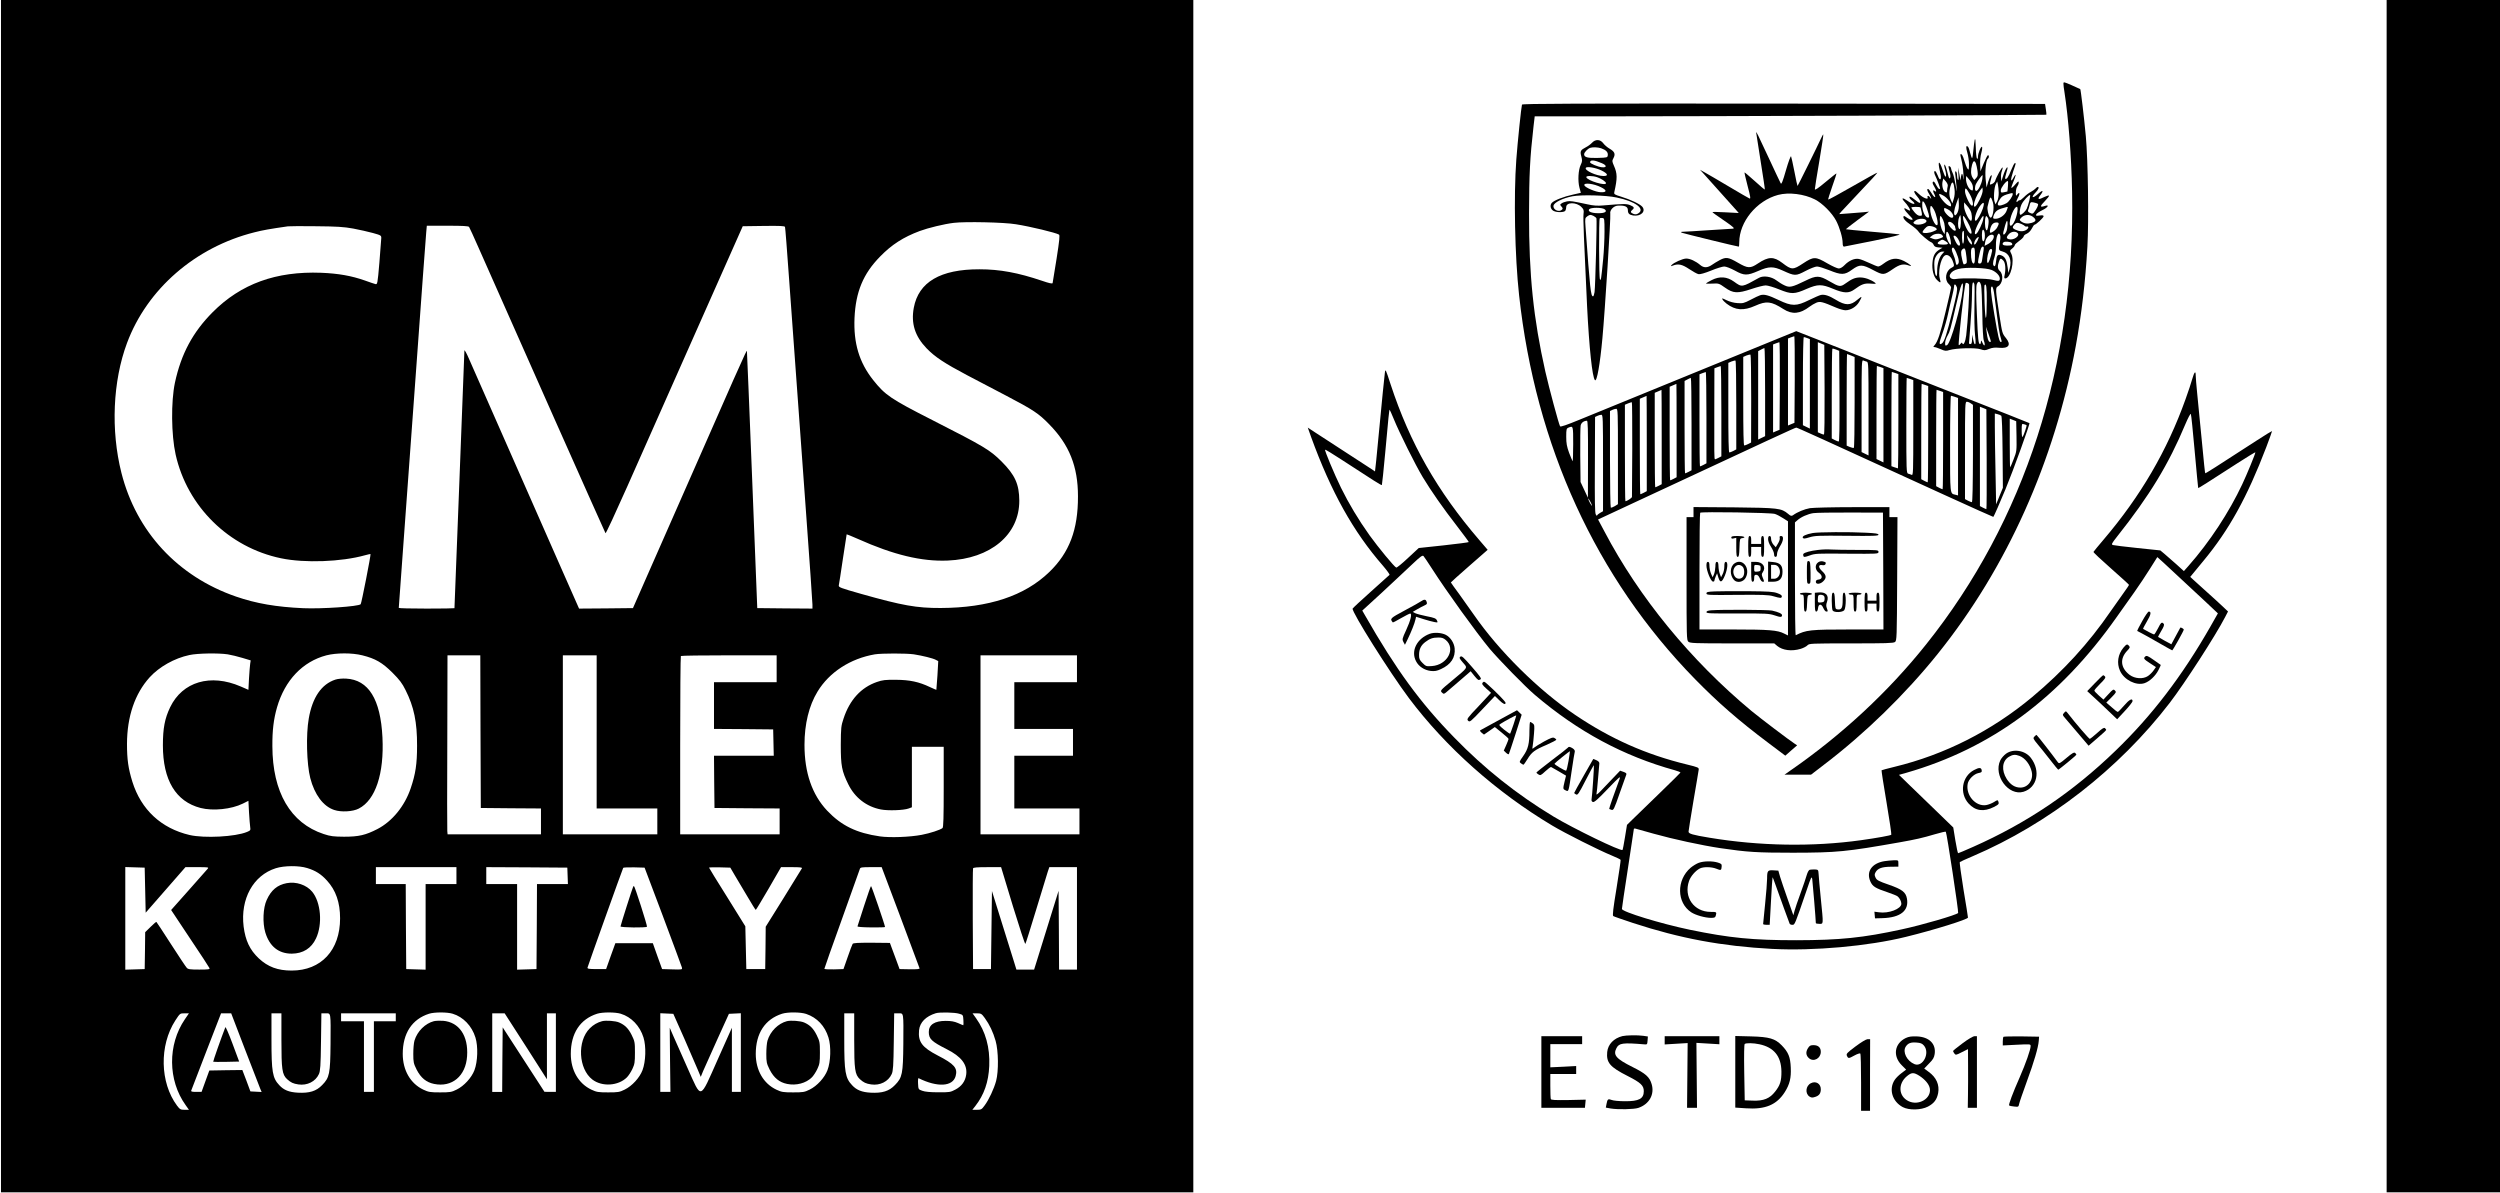 <?xml version="1.0" standalone="no"?>
<!DOCTYPE svg PUBLIC "-//W3C//DTD SVG 20010904//EN"
 "http://www.w3.org/TR/2001/REC-SVG-20010904/DTD/svg10.dtd">
<svg version="1.0" xmlns="http://www.w3.org/2000/svg"
 width="2514pt" height="1200pt" viewBox="0 0 2514 1200"
 preserveAspectRatio="xMidYMid meet">

<g transform="translate(0,1200) scale(0.1,-0.1)"
fill="#000000" stroke="none">
<path d="M10 6005 l0 -5995 5995 0 5995 0 0 5995 0 5995 -5995 0 -5995 0 0
-5995z m10205 3740 c151 -24 402 -85 434 -104 10 -6 5 -56 -24 -242 -20 -129
-38 -239 -40 -246 -3 -8 -36 -1 -105 23 -243 82 -426 116 -630 116 -393 1
-613 -128 -661 -387 -29 -157 11 -285 128 -407 85 -88 181 -151 408 -271 99
-52 277 -145 395 -207 271 -142 325 -178 431 -287 202 -206 289 -424 289 -724
1 -335 -86 -566 -288 -761 -249 -241 -610 -360 -1092 -362 -243 -1 -386 25
-797 141 -216 61 -232 68 -228 87 3 12 21 131 41 266 20 135 37 246 38 247 1
1 51 -19 112 -46 359 -161 643 -229 904 -218 431 18 721 260 720 602 -1 166
-43 259 -179 395 -117 116 -172 149 -696 416 -421 214 -474 251 -595 403 -140
177 -198 370 -187 624 12 262 87 444 257 617 117 120 233 195 399 257 83 31
247 71 342 82 112 14 506 6 624 -14z m-6665 -43 c63 -12 153 -32 200 -45 82
-23 85 -25 84 -53 -1 -16 -9 -127 -19 -247 -18 -211 -20 -218 -39 -214 -12 3
-59 19 -106 36 -136 48 -268 71 -440 78 -454 17 -807 -111 -1091 -396 -201
-202 -318 -421 -380 -710 -40 -190 -37 -523 7 -721 117 -524 535 -935 1060
-1044 238 -50 607 -36 843 30 29 8 55 14 57 12 5 -6 -91 -497 -99 -504 -23
-23 -392 -48 -577 -40 -270 12 -474 47 -677 117 -585 202 -1002 652 -1152
1244 -108 428 -87 921 56 1305 202 543 687 965 1282 1114 82 21 154 34 336 60
17 2 145 3 285 1 207 -2 277 -6 370 -23z m1167 16 c5 -7 48 -101 95 -208 354
-803 1272 -2866 1277 -2872 4 -5 102 207 219 470 116 262 425 959 686 1547
l475 1070 211 3 c163 2 211 0 214 -10 3 -7 21 -242 41 -523 47 -654 89 -1233
170 -2342 36 -491 65 -910 65 -933 l0 -40 -277 2 -278 3 -51 1290 c-28 710
-52 1292 -53 1295 -4 12 -30 -46 -990 -2230 l-156 -355 -271 -3 -271 -2 -171
387 c-242 551 -875 1987 -933 2118 -26 61 -48 101 -49 90 0 -11 -23 -598 -50
-1304 -28 -706 -50 -1285 -50 -1287 0 -2 -126 -4 -280 -4 -154 0 -280 3 -280
7 0 4 18 252 40 552 22 300 83 1133 135 1851 52 718 97 1335 101 1373 l6 67
208 0 c154 0 210 -3 217 -12z m-2427 -4298 c36 -6 102 -22 148 -36 l83 -25 -5
-32 c-3 -18 -8 -84 -12 -148 l-6 -116 -78 34 c-303 131 -585 48 -709 -209 -54
-113 -73 -211 -73 -383 0 -350 129 -565 379 -630 124 -32 310 -13 425 44 l56
28 6 -116 c4 -64 9 -131 12 -149 5 -30 2 -34 -32 -48 -117 -49 -429 -65 -577
-31 -286 67 -488 255 -576 536 -41 133 -54 223 -54 381 1 275 79 504 228 669
97 106 249 192 400 224 82 18 292 21 385 7z m1354 -10 c132 -33 200 -73 302
-174 72 -72 99 -108 132 -175 85 -169 117 -323 116 -561 0 -183 -15 -283 -64
-427 -61 -180 -186 -333 -335 -410 -119 -61 -187 -77 -335 -77 -107 1 -136 4
-205 27 -334 110 -515 421 -516 884 -1 162 13 272 47 391 79 272 257 459 496
522 101 26 260 26 362 0z m5546 10 c88 -14 190 -39 220 -55 l25 -13 -8 -143
c-5 -79 -10 -145 -11 -146 -1 -1 -30 12 -65 28 -109 52 -201 72 -341 73 -106
1 -135 -2 -192 -22 -159 -55 -273 -179 -335 -367 -25 -75 -27 -92 -28 -265 0
-212 10 -263 75 -396 66 -135 183 -226 328 -254 71 -14 229 -9 280 10 l32 12
0 304 0 304 160 0 160 0 0 -404 c0 -311 -3 -406 -12 -413 -24 -19 -125 -52
-209 -68 -120 -23 -318 -30 -419 -16 -237 34 -389 108 -533 260 -151 161 -227
381 -227 661 0 209 45 394 131 535 118 195 331 333 577 375 69 11 317 11 392
0z m-4358 -777 l3 -768 303 -3 302 -2 0 -130 0 -130 -469 0 -470 0 -3 33 c-2
17 -2 422 0 900 l2 867 165 0 165 0 2 -767z m1168 -3 l0 -770 305 0 305 0 0
-130 0 -130 -475 0 -475 0 0 900 0 900 170 0 170 0 0 -770z m1810 635 l0 -135
-315 0 -315 0 0 -235 0 -235 298 -2 297 -3 3 -132 3 -133 -301 0 -300 0 2
-262 3 -263 328 -3 327 -2 0 -130 0 -130 -500 0 -500 0 0 893 c0 492 3 897 7
900 3 4 222 7 485 7 l478 0 0 -135z m3020 0 l0 -135 -315 0 -315 0 0 -235 0
-235 295 0 295 0 0 -135 0 -135 -295 0 -295 0 0 -265 0 -265 328 0 327 0 0
-130 0 -130 -497 0 -498 0 0 900 0 900 485 0 485 0 0 -135z m-7741 -2004 c85
-26 140 -61 199 -126 89 -97 132 -220 132 -380 0 -320 -190 -525 -487 -525
-140 0 -239 37 -331 123 -90 85 -134 179 -152 319 -34 278 96 515 323 587 85
27 233 28 316 2z m-1629 -222 l5 -227 200 229 200 229 119 0 c113 0 118 -1
104 -17 -9 -10 -95 -107 -191 -216 l-176 -198 190 -286 c105 -156 193 -291
196 -299 4 -12 -14 -14 -104 -14 -92 0 -112 3 -125 18 -9 9 -80 116 -158 237
-78 121 -144 222 -147 224 -2 3 -28 -19 -58 -49 l-55 -54 -2 -185 -3 -186 -97
-3 -98 -3 0 516 0 516 98 -3 97 -3 5 -226z m3130 146 l0 -85 -155 0 -155 0 0
-430 0 -431 -97 3 -98 3 -3 428 -2 427 -150 0 -150 0 0 85 0 85 405 0 405 0 0
-85z m1118 -2 l3 -83 -155 0 -156 0 -2 -427 -3 -428 -97 -3 -98 -3 0 431 0
430 -155 0 -155 0 0 85 0 85 408 -2 407 -3 3 -82z m959 -408 c101 -269 186
-500 190 -513 5 -23 5 -23 -97 -20 l-102 3 -47 130 -46 130 -189 0 -188 0 -47
-130 -46 -130 -95 0 c-79 0 -94 3 -92 15 4 18 352 991 359 1003 2 4 52 6 110
5 l105 -3 185 -490z m718 420 c23 -38 80 -134 126 -212 46 -79 86 -143 89
-143 3 0 61 97 130 215 l124 215 109 0 c84 0 107 -3 101 -12 -4 -7 -87 -142
-185 -300 l-179 -287 -2 -213 -3 -213 -95 0 -95 0 -5 215 -5 215 -182 293
c-101 160 -183 294 -183 297 0 3 48 4 107 3 l107 -3 41 -70z m1670 -427 c103
-277 190 -508 192 -515 3 -8 -23 -11 -98 -10 l-103 2 -33 90 c-19 50 -40 109
-49 132 l-15 41 -184 2 c-138 0 -185 -2 -191 -12 -5 -7 -27 -67 -50 -133 l-42
-120 -96 -3 c-53 -1 -96 1 -96 6 0 5 79 229 176 498 97 269 178 497 181 507 5
15 19 17 112 17 l107 0 189 -502z m1130 112 c66 -214 122 -387 126 -382 4 4
52 158 108 342 56 184 109 356 117 383 l16 47 139 0 139 0 0 -515 0 -515 -90
0 -90 0 -2 396 -3 396 -94 -303 c-52 -167 -107 -346 -123 -396 l-29 -93 -89 0
-89 0 -24 78 c-13 42 -68 220 -123 394 l-99 318 -5 -393 -5 -392 -90 0 -90 0
-3 500 c-1 275 0 506 3 513 3 9 41 12 143 12 l139 0 118 -390z m-5633 -1084
c106 -32 193 -122 229 -239 28 -90 23 -242 -10 -329 -29 -76 -105 -159 -179
-195 -52 -26 -67 -28 -167 -28 -98 0 -116 3 -167 27 -130 61 -208 195 -208
360 0 207 93 349 265 404 54 17 181 17 237 0z m1690 0 c106 -32 193 -122 229
-239 28 -90 23 -242 -10 -329 -29 -76 -105 -159 -179 -195 -52 -26 -67 -28
-167 -28 -98 0 -116 3 -167 27 -130 61 -208 195 -208 360 0 207 93 349 265
404 54 17 181 17 237 0z m1865 -2 c109 -37 188 -120 224 -237 28 -90 23 -242
-10 -329 -29 -76 -105 -159 -179 -195 -52 -26 -67 -28 -167 -28 -98 0 -116 3
-167 27 -130 61 -208 195 -208 360 0 207 93 349 265 404 58 18 185 17 242 -2z
m1538 2 c39 -11 40 -12 43 -64 2 -28 1 -52 -1 -52 -3 0 -26 10 -53 22 -37 16
-68 22 -124 22 -111 0 -170 -38 -170 -111 0 -70 27 -96 179 -173 148 -74 211
-156 197 -257 -9 -66 -46 -117 -109 -150 -49 -26 -60 -28 -172 -27 -78 0 -134
5 -160 15 -40 14 -40 14 -43 73 -2 32 1 56 5 54 189 -94 344 -86 373 21 22 81
-13 121 -180 207 -158 82 -199 137 -188 254 8 79 68 140 168 171 39 12 191 9
235 -5z m-7786 -56 c-174 -255 -171 -613 7 -862 l34 -48 -44 0 c-40 0 -47 4
-76 42 -172 232 -179 605 -17 856 47 72 47 72 92 72 l45 0 -41 -60z m605 -303
c77 -199 146 -377 153 -395 l14 -33 -57 3 -56 3 -40 108 -41 107 -166 -2 -166
-3 -39 -107 -39 -108 -54 0 c-40 0 -54 3 -50 13 3 6 71 184 152 395 l148 382
51 0 51 0 139 -363z m366 95 c0 -296 7 -347 57 -394 38 -34 60 -45 114 -53 88
-13 172 29 206 104 14 30 18 82 21 324 l4 287 43 0 c54 0 51 17 49 -308 -3
-300 -10 -338 -84 -413 -59 -62 -128 -83 -244 -77 -89 5 -142 26 -187 75 -69
73 -79 134 -79 458 l0 265 50 0 50 0 0 -268z m1150 228 l0 -40 -110 0 -110 0
0 -355 0 -355 -50 0 -50 0 0 355 0 355 -115 0 -115 0 0 40 0 40 275 0 275 0 0
-40z m1308 -291 l212 -332 0 332 0 331 45 0 45 0 0 -395 0 -395 -57 0 -58 1
-210 324 -210 324 -3 -324 -2 -325 -50 0 -50 0 0 395 0 395 63 0 62 0 213
-331z m1594 76 c60 -137 122 -280 137 -317 l28 -67 23 57 c13 31 77 174 142
317 l118 260 60 3 60 3 0 -396 0 -395 -45 0 -45 0 0 322 0 323 -143 -320
c-184 -413 -159 -406 -303 -85 -58 129 -122 273 -142 320 l-37 85 3 -322 4
-323 -51 0 -51 0 0 395 0 396 66 -3 65 -3 111 -250z m1708 -13 c0 -296 7 -347
57 -394 38 -34 60 -45 114 -53 88 -13 172 29 206 104 14 30 18 82 21 324 l4
287 43 0 c54 0 51 17 49 -308 -3 -300 -10 -338 -84 -413 -59 -62 -128 -83
-244 -77 -89 5 -142 26 -187 75 -69 73 -79 134 -79 458 l0 265 50 0 50 0 0
-268z m1313 221 c49 -68 83 -140 109 -230 29 -102 31 -305 5 -403 -21 -78 -73
-190 -116 -247 -29 -40 -35 -43 -77 -43 l-46 0 30 38 c88 113 133 241 140 403
8 186 -37 346 -133 480 l-35 49 44 0 c41 0 47 -3 79 -47z"/>
<path d="M3373 5166 c-140 -46 -231 -178 -268 -391 -29 -164 -21 -457 15 -599
43 -167 131 -285 241 -321 70 -24 188 -17 247 14 168 86 256 351 238 716 -19
384 -140 579 -366 591 -38 2 -83 -2 -107 -10z"/>
<path d="M2883 3119 c-94 -18 -156 -69 -201 -169 -37 -79 -43 -230 -14 -327
43 -141 134 -213 266 -213 113 1 197 53 244 154 67 142 49 363 -39 469 -57 69
-162 104 -256 86z"/>
<path d="M6367 3083 c-7 -12 -127 -389 -127 -399 0 -12 258 -15 266 -3 5 9
-123 409 -131 409 -2 0 -6 -3 -8 -7z"/>
<path d="M8690 2893 c-35 -109 -65 -202 -67 -208 -2 -6 48 -10 137 -11 77 -1
140 1 140 4 0 16 -135 412 -141 412 -3 0 -34 -89 -69 -197z"/>
<path d="M4363 1731 c-88 -23 -167 -102 -195 -195 -7 -23 -12 -82 -12 -133 0
-85 3 -97 34 -160 43 -83 97 -127 175 -143 180 -37 319 79 332 279 14 205 -80
343 -243 356 -32 2 -73 0 -91 -4z"/>
<path d="M6055 1731 c-46 -12 -90 -37 -124 -72 -129 -128 -114 -408 26 -515
98 -75 261 -64 347 22 16 16 41 54 55 84 23 49 26 67 26 165 0 104 -2 114 -33
177 -32 65 -68 101 -126 126 -36 16 -132 23 -171 13z"/>
<path d="M7913 1731 c-88 -23 -167 -102 -195 -195 -7 -23 -12 -82 -12 -133 0
-85 3 -97 34 -160 43 -83 97 -127 175 -143 91 -19 190 7 249 66 16 16 41 54
55 84 23 49 26 67 26 165 0 104 -2 114 -33 177 -32 65 -68 101 -126 126 -37
16 -132 23 -173 13z"/>
<path d="M2266 1670 c-45 -116 -125 -344 -122 -347 2 -2 61 -2 132 -1 l129 3
-67 180 c-37 100 -69 173 -72 165z"/>
<path d="M24000 6005 l0 -5995 570 0 570 0 0 5995 0 5995 -570 0 -570 0 0
-5995z"/>
<path d="M20750 11157 c0 -12 4 -49 10 -82 40 -258 70 -641 77 -1005 33 -1733
-474 -3306 -1468 -4550 -381 -478 -849 -912 -1370 -1272 l-54 -38 133 0 134 0
126 97 c417 317 823 713 1148 1118 695 865 1175 1936 1388 3095 58 317 97 647
117 1000 15 261 6 871 -16 1110 -18 195 -51 470 -56 474 -2 1 -41 19 -86 39
-81 35 -83 36 -83 14z"/>
<path d="M15305 10948 c-7 -22 -44 -377 -57 -553 -27 -366 -15 -974 28 -1364
165 -1513 774 -2843 1769 -3860 233 -238 440 -418 734 -639 l174 -131 59 52
60 52 -23 15 c-53 34 -360 267 -439 333 -608 506 -1128 1140 -1476 1803 l-64
120 373 174 c1368 638 1610 750 1620 750 10 0 204 -88 1486 -675 271 -124 495
-224 496 -223 7 7 71 155 122 278 79 191 248 659 241 665 -3 3 -184 74 -1203
475 -407 160 -830 327 -941 371 l-201 79 -994 -406 c-547 -223 -1079 -441
-1184 -484 -131 -54 -192 -75 -197 -67 -14 26 -110 383 -148 550 -120 535
-165 969 -164 1587 1 395 9 564 45 878 l12 102 671 0 c979 0 4470 12 4474 16
2 1 0 26 -5 56 l-8 53 -2628 3 c-2097 2 -2628 0 -2632 -10z m2743 -2764 l-3
-436 -32 -13 -33 -14 0 438 0 437 28 11 c15 6 30 11 35 12 4 1 6 -195 5 -435z
m126 416 l26 -10 0 -450 0 -450 -35 17 -35 17 0 443 c0 268 4 443 9 443 5 0
21 -4 35 -10z m-276 -481 l-3 -441 -32 -13 -33 -14 0 443 0 442 28 11 c15 6
30 11 35 12 4 1 6 -197 5 -440z m450 -38 c1 -284 -1 -451 -7 -451 -6 0 -22 5
-36 12 l-25 11 0 453 0 453 33 -14 32 -13 3 -451z m-598 -24 l0 -443 -35 -17
-35 -17 0 445 0 444 28 15 c15 8 30 15 35 16 4 0 7 -199 7 -443z m748 -41 c1
-316 -1 -456 -8 -456 -6 0 -24 7 -40 15 l-30 16 0 448 c0 246 3 450 6 454 3 3
20 -1 37 -8 l32 -13 3 -456z m-888 -27 l-1 -439 -29 -15 c-16 -8 -34 -15 -40
-15 -7 0 -10 141 -10 445 l0 446 32 14 c18 7 36 11 41 8 4 -2 7 -202 7 -444z
m1004 436 l36 -15 0 -455 c0 -249 -3 -456 -8 -459 -4 -2 -22 2 -40 9 l-32 14
0 461 c0 253 2 460 4 460 2 0 20 -7 40 -15z m-1154 -500 l0 -444 -30 -16 c-16
-8 -34 -15 -40 -15 -7 0 -10 143 -10 450 l0 451 32 14 c18 7 36 11 40 9 5 -3
8 -205 8 -449z m1313 438 c16 -5 17 -36 17 -474 l0 -469 -35 17 -35 17 0 464
c0 438 1 464 18 457 9 -4 25 -10 35 -12z m-1463 -498 l0 -454 -31 -16 c-17 -9
-32 -15 -34 -13 -7 7 -7 58 -6 479 l1 435 28 11 c15 6 30 11 35 12 4 1 7 -204
7 -454z m1599 444 l31 -11 0 -474 0 -474 -35 17 -35 17 0 468 c0 257 2 468 4
468 1 0 17 -5 35 -11z m-1749 -509 l0 -459 -30 -16 c-16 -8 -31 -15 -35 -15
-3 0 -5 208 -5 463 l0 463 28 11 c15 6 30 11 35 12 4 1 7 -206 7 -459z m1899
449 l31 -11 0 -474 c0 -261 -2 -474 -4 -474 -1 0 -17 5 -35 11 l-31 11 0 474
c0 261 2 474 4 474 1 0 17 -5 35 -11z m-2049 -514 l0 -464 -30 -16 c-16 -8
-31 -15 -35 -15 -3 0 -5 209 -5 465 l0 464 28 15 c15 8 30 15 35 16 4 0 7
-209 7 -465z m2199 454 l31 -11 0 -480 c0 -453 -1 -480 -17 -473 -10 4 -26 10
-35 12 -17 5 -18 37 -18 484 0 264 2 479 4 479 1 0 17 -5 35 -11z m-2349 -519
l0 -469 -30 -16 c-16 -8 -31 -15 -35 -15 -3 0 -5 212 -5 470 l0 471 33 14 c17
8 33 14 35 15 1 0 2 -211 2 -470z m2499 459 l31 -11 0 -484 c0 -266 -2 -484
-5 -484 -4 0 -19 7 -35 15 l-30 16 0 479 c0 264 2 480 4 480 1 0 17 -5 35 -11z
m-2649 -524 l0 -474 -30 -16 c-16 -8 -31 -15 -35 -15 -3 0 -5 214 -5 475 l0
475 33 14 c17 8 33 15 35 15 1 1 2 -213 2 -474z m2799 464 l31 -11 0 -489 c0
-269 -2 -489 -5 -489 -4 0 -19 7 -35 15 l-30 16 0 484 c0 267 2 485 4 485 1 0
17 -5 35 -11z m-2949 -529 l0 -479 -30 -16 c-16 -8 -31 -15 -35 -15 -3 0 -5
216 -5 480 l0 480 33 14 c17 8 33 15 35 15 1 1 2 -215 2 -479z m3099 469 l31
-11 0 -490 0 -490 -27 7 c-55 13 -53 -8 -53 511 0 266 4 484 9 484 4 0 22 -5
40 -11z m-3245 -526 c-1 -257 -2 -474 -3 -480 -1 -11 -50 -43 -66 -43 -3 0 -5
218 -5 485 l0 485 33 14 c17 7 34 12 37 11 3 -2 4 -214 4 -472z m3404 461 l22
-15 0 -490 c-1 -324 -4 -489 -11 -489 -5 0 -23 7 -39 15 l-30 16 0 489 c0 463
1 490 18 490 10 0 28 -7 40 -16z m160 -562 c1 -276 0 -502 -3 -502 -3 0 -19 7
-35 15 l-30 16 0 499 0 500 33 -13 32 -13 3 -502z m-3708 28 l0 -480 -32 -20
c-17 -10 -35 -17 -40 -14 -4 3 -8 222 -8 488 l0 483 23 11 c12 6 30 11 40 11
16 1 17 -28 17 -479z m3855 409 c6 -6 11 -146 13 -367 l3 -357 -34 -83 -34
-84 -6 324 c-4 178 -7 383 -7 457 l0 133 28 -7 c15 -3 32 -11 37 -16z m-4005
-474 l0 -486 -30 -17 c-16 -9 -30 -21 -30 -27 -1 -5 -6 0 -13 12 -9 16 -11
139 -9 501 l2 479 23 11 c12 6 30 11 40 11 16 1 17 -29 17 -484z m4158 268 c2
-147 2 -152 -29 -231 -17 -45 -33 -82 -35 -82 -2 0 -4 110 -4 245 l0 245 33
-13 32 -13 3 -151z m-4309 -230 l-1 -388 -37 79 -37 79 -3 269 c-1 148 1 283
4 299 6 28 31 47 63 48 9 1 12 -82 11 -386z m4410 341 c5 -4 -30 -107 -40
-118 -5 -6 -9 20 -9 63 0 70 1 72 23 65 12 -3 24 -8 26 -10z m-4559 -191 c0
-97 -3 -174 -6 -171 -3 3 -18 41 -35 84 -23 64 -29 95 -29 162 0 76 2 83 23
92 47 19 47 20 47 -167z m189 -618 c0 -5 -8 6 -19 25 -11 19 -19 40 -19 45 0
6 8 -6 19 -25 11 -19 19 -39 19 -45z"/>
<path d="M17660 10667 c0 -3 20 -132 45 -288 25 -155 44 -283 42 -285 -2 -2
-48 36 -102 86 -55 49 -100 88 -102 86 -2 -2 12 -63 31 -136 29 -109 32 -131
19 -126 -9 4 -102 57 -207 120 -105 62 -213 126 -241 141 l-50 28 36 -39 c56
-62 312 -347 334 -373 l20 -23 -133 7 c-72 4 -132 5 -132 2 0 -3 47 -37 105
-76 115 -79 127 -91 93 -91 -13 0 -120 -7 -238 -15 -118 -8 -231 -15 -250 -15
-30 -1 -32 -3 -15 -11 17 -7 555 -139 570 -139 3 0 5 19 5 43 0 206 174 419
390 477 108 29 262 10 372 -46 74 -38 170 -134 212 -213 36 -70 66 -170 66
-228 0 -20 5 -33 13 -33 6 1 140 27 297 59 181 37 276 60 260 64 -14 3 -140
16 -280 27 -140 12 -256 23 -258 25 -1 1 50 42 115 90 l118 87 -55 -6 c-30 -3
-98 -8 -150 -12 l-95 -7 20 24 c11 13 98 106 194 207 96 100 172 184 170 186
-2 2 -114 -59 -247 -136 -134 -77 -246 -138 -248 -135 -2 2 16 61 41 132 25
70 44 129 42 131 -1 2 -51 -38 -110 -87 -75 -63 -107 -84 -107 -72 0 10 20
137 45 283 24 145 43 266 40 268 -2 2 -12 -16 -23 -40 -37 -81 -233 -478 -236
-478 -2 0 -16 64 -31 143 -15 78 -31 148 -34 155 -4 7 -27 -55 -51 -138 -33
-116 -46 -147 -53 -134 -5 9 -61 127 -124 263 -107 231 -123 263 -123 248z"/>
<path d="M19858 10595 c-4 -16 -10 -65 -14 -107 -3 -43 -9 -78 -13 -78 -3 0
-12 23 -19 52 -6 29 -16 56 -22 62 -20 20 -23 -6 -7 -58 9 -29 17 -82 17 -117
-1 -58 -2 -62 -15 -45 -8 11 -22 46 -31 78 -15 54 -29 76 -40 66 -2 -3 3 -29
11 -59 8 -30 17 -92 19 -139 2 -47 2 -69 -1 -50 -6 58 -16 69 -23 25 l-6 -40
-11 65 -12 65 3 -69 c3 -42 1 -63 -5 -55 -5 8 -9 28 -9 46 0 17 -5 35 -11 39
-9 5 -10 -6 -5 -42 3 -27 8 -78 11 -114 4 -60 3 -58 -10 23 -8 49 -21 103 -30
119 -8 17 -15 37 -15 44 0 13 -18 29 -25 22 -2 -2 2 -26 10 -52 9 -30 11 -54
6 -64 -7 -12 -12 -6 -21 28 -20 81 -33 115 -38 102 -2 -7 1 -27 7 -44 13 -38
15 -86 2 -72 -5 5 -16 34 -26 64 -33 103 -53 97 -28 -9 12 -49 14 -74 6 -82
-7 -7 -15 4 -27 36 -10 25 -22 45 -27 45 -13 0 -11 -21 4 -51 12 -22 47 -117
47 -126 0 -2 -4 -3 -10 -3 -5 0 -19 19 -31 41 -14 29 -24 38 -31 31 -7 -7 -4
-21 11 -45 25 -42 29 -66 6 -47 -18 15 -21 -1 -4 -31 23 -44 1 -40 -25 4 -15
26 -32 47 -37 47 -14 0 -11 -17 11 -52 11 -18 20 -37 20 -43 0 -5 -5 -2 -11 8
-12 21 -33 23 -25 2 10 -27 -45 -6 -84 31 -20 19 -39 34 -43 34 -15 0 -6 -24
23 -57 28 -32 39 -63 23 -63 -5 0 -28 16 -53 36 -29 23 -46 31 -49 23 -2 -7 8
-22 23 -34 56 -44 18 -49 -43 -4 -50 35 -66 31 -30 -9 33 -35 62 -82 56 -89
-3 -2 -17 3 -31 12 -44 29 -31 -4 21 -57 40 -40 44 -48 26 -48 -11 0 -32 10
-47 21 -15 12 -29 19 -32 16 -15 -15 13 -50 69 -87 34 -23 69 -53 78 -67 18
-27 104 -100 129 -109 9 -3 20 -15 25 -27 7 -16 20 -23 49 -25 l39 -3 -31 -19
c-45 -28 -63 -61 -69 -129 -7 -74 10 -142 45 -176 33 -33 43 -32 30 6 -22 65
4 203 45 237 25 21 62 -2 81 -47 21 -55 21 -58 -12 -75 -56 -29 -71 -119 -27
-160 14 -13 25 -30 25 -37 0 -8 -25 -117 -55 -242 -53 -223 -80 -304 -112
-339 -14 -16 -14 -18 -1 -18 9 0 37 -10 63 -21 42 -19 53 -20 89 -9 66 20 264
25 312 8 37 -13 46 -13 85 3 32 13 59 16 100 12 98 -10 126 29 71 97 -38 47
-38 48 -66 228 -41 264 -41 278 -16 292 49 26 61 118 19 156 -22 19 -24 47 -8
93 13 37 19 38 45 10 20 -22 25 -86 12 -146 -6 -24 -4 -33 6 -33 55 0 98 178
60 251 -15 29 -14 31 10 50 14 11 26 26 26 33 0 7 20 26 45 44 25 17 45 38 45
46 0 7 14 19 31 26 18 8 38 28 50 51 11 22 23 39 27 39 15 0 92 71 92 85 0 10
-11 12 -40 8 -35 -5 -40 -3 -34 11 3 9 31 28 60 42 59 28 78 61 23 42 -48 -16
-47 -1 4 50 26 27 45 51 41 55 -4 3 -24 -3 -45 -13 -60 -31 -75 -27 -45 13 42
54 30 63 -21 16 -54 -49 -74 -37 -24 15 30 31 40 56 22 56 -5 0 -14 -7 -22
-16 -7 -8 -29 -24 -48 -34 -20 -10 -51 -34 -70 -54 -19 -19 -38 -33 -42 -30
-4 2 -10 0 -14 -6 -3 -5 -11 -10 -16 -10 -6 0 0 18 12 40 24 42 19 67 -6 34
-13 -18 -14 -16 -14 21 0 22 6 49 14 59 8 11 15 29 15 40 -1 18 -6 14 -35 -19
-18 -22 -36 -37 -39 -35 -2 3 6 30 19 60 30 68 32 99 3 45 -31 -59 -33 -27 -4
61 30 87 29 84 17 84 -5 0 -22 -32 -37 -70 -26 -68 -48 -99 -60 -87 -3 3 2 29
11 57 9 28 15 54 12 57 -8 7 -32 -43 -48 -97 l-14 -45 -3 39 c-2 21 2 52 9 68
6 16 9 31 6 34 -6 6 -65 -101 -73 -132 -3 -12 -17 -27 -31 -33 -24 -11 -25
-10 -20 16 3 15 9 39 13 52 5 17 4 22 -4 17 -7 -4 -19 -33 -29 -64 l-17 -57
-9 85 c-8 84 5 194 24 206 12 7 11 34 0 34 -5 0 -24 -37 -43 -82 l-33 -81 -3
67 c-2 40 3 89 12 119 8 29 11 56 7 60 -10 10 -41 -64 -41 -100 0 -17 -3 -24
-10 -17 -5 5 -11 56 -12 114 -2 68 -5 94 -10 75z m12 -240 c5 -13 12 -47 16
-74 5 -41 3 -53 -13 -71 l-20 -21 -17 25 c-18 29 -20 74 -5 129 12 43 26 47
39 12z m64 -157 c-8 -51 -42 -118 -61 -118 -16 0 -17 44 -1 73 13 26 59 87 64
87 2 0 1 -19 -2 -42z m-125 -12 c21 -26 31 -50 31 -73 0 -31 -2 -33 -21 -23
-25 14 -49 68 -49 111 0 18 2 30 4 28 2 -2 18 -21 35 -43z m-223 -60 c-3 -12
-6 -31 -6 -44 0 -19 -3 -21 -20 -12 -22 12 -35 67 -25 107 l7 28 25 -29 c16
-19 23 -36 19 -50z m606 2 c-2 -29 -5 -53 -6 -54 0 -1 -16 -4 -33 -7 -31 -6
-33 -5 -33 20 0 24 52 93 70 93 4 0 5 -24 2 -52z m-537 -33 c4 -31 1 -67 -8
-95 l-14 -45 -18 40 c-18 41 -16 94 5 150 14 38 27 20 35 -50z m444 -33 c1
-32 -6 -66 -15 -85 l-17 -32 -9 25 c-13 33 -5 149 13 180 l13 25 7 -30 c4 -16
7 -54 8 -83z m-290 -16 c31 -54 42 -121 19 -114 -21 7 -68 108 -68 145 0 43
11 36 49 -31z m99 -53 c-33 -68 -58 -91 -58 -55 0 33 29 104 58 141 l27 36 3
-27 c2 -16 -10 -55 -30 -95z m332 55 c0 -21 -37 -76 -62 -91 -13 -8 -38 -18
-55 -22 -40 -8 -44 10 -12 61 14 24 33 37 67 48 61 18 62 18 62 4z m-701 -13
c37 -19 81 -71 81 -96 0 -18 -2 -19 -30 -4 -40 21 -109 115 -85 115 4 0 19 -7
34 -15z m867 -56 c-8 -30 -19 -66 -26 -80 -12 -24 -49 -58 -62 -59 -15 0 -8
65 11 105 16 35 78 102 87 93 1 -2 -3 -28 -10 -59z m-366 -12 c19 -59 -4 -178
-29 -152 -15 16 -30 82 -24 107 25 110 30 115 53 45z m-355 -104 c-9 -18 -20
-31 -26 -28 -15 10 -10 54 14 119 l22 61 3 -59 c2 -39 -2 -70 -13 -93z m-306
34 c25 -74 26 -89 5 -85 -26 5 -54 68 -54 122 0 41 2 47 14 37 8 -7 24 -40 35
-74z m560 5 c-16 -49 -58 -122 -71 -122 -23 0 4 95 40 145 40 54 53 45 31 -23z
m554 48 c9 -8 -10 -49 -38 -84 -13 -17 -18 -18 -41 -7 -19 8 -24 16 -19 29 4
9 9 26 12 37 10 44 12 45 45 39 18 -4 37 -10 41 -14z m-669 -92 c9 -45 7 -78
-4 -78 -20 0 -70 104 -69 145 l0 40 33 -38 c19 -21 36 -52 40 -69z m-377 35
c25 -45 47 -143 35 -155 -21 -21 -72 91 -72 160 0 42 12 41 37 -5z m-134 20
c2 -5 7 -25 11 -45 6 -36 5 -38 -18 -38 -16 0 -35 13 -55 37 -17 21 -31 41
-31 45 0 10 87 10 93 1z m877 2 c0 -3 -6 -21 -14 -40 -17 -40 -68 -75 -109
-75 -25 0 -27 3 -22 23 14 45 35 66 82 80 57 18 63 19 63 12z m99 -22 c-4 -70
-43 -163 -70 -163 -14 0 -11 52 6 101 29 82 66 118 64 62z m-700 1 c45 -22 72
-84 37 -84 -22 0 -76 56 -76 79 0 25 -1 25 39 5z m126 -173 c-5 -26 -9 -31
-16 -20 -13 20 -11 83 3 116 12 28 12 28 16 -17 2 -24 0 -60 -3 -79z m729 98
c36 -29 33 -46 -13 -60 -42 -13 -75 -8 -106 14 -17 13 -18 17 -5 32 32 38 85
44 124 14z m-893 -62 c5 -21 9 -55 7 -75 l-3 -37 -17 26 c-20 29 -35 101 -30
139 4 24 4 24 18 5 8 -11 19 -37 25 -58z m232 16 c34 -57 54 -123 37 -123 -25
0 -80 112 -80 164 0 26 6 20 43 -41z m161 25 c-7 -42 -50 -132 -69 -148 -29
-24 -16 40 23 111 41 75 55 86 46 37z m52 -51 c-6 -59 -17 -78 -27 -51 -10 24
-11 97 -2 120 6 16 7 15 20 -2 10 -13 13 -34 9 -67z m-627 39 c25 -30 -81 -61
-119 -36 -13 9 -12 13 9 30 28 24 93 27 110 6z m806 -115 c-19 -39 -37 -40
-29 -3 9 40 26 96 33 107 14 23 11 -76 -4 -104z m-535 79 c11 -11 20 -24 20
-29 0 -5 3 -16 6 -25 4 -10 1 -16 -9 -16 -18 0 -67 55 -67 76 0 20 27 17 50
-6z m445 -35 c-14 -27 -50 -55 -70 -55 -10 0 -4 43 10 70 10 19 24 30 42 32
36 4 40 -7 18 -47z m242 33 c15 -7 31 -16 34 -21 3 -4 12 -7 19 -5 27 6 20
-22 -9 -37 -31 -16 -65 -13 -108 7 -27 13 -29 25 -6 50 19 21 32 22 70 6z
m-858 -42 c13 -14 10 -17 -25 -32 -40 -18 -98 -23 -110 -11 -4 4 6 21 22 38
24 26 34 30 63 25 19 -3 41 -12 50 -20z m485 -32 c8 -20 8 -68 0 -88 -12 -30
-24 -5 -24 50 0 52 11 71 24 38z m-204 -59 c0 -37 -4 -65 -10 -65 -11 0 -14
113 -3 123 12 13 13 7 13 -58z m-152 30 c14 -31 27 -105 18 -105 -14 0 -46 67
-46 98 0 38 12 42 28 7z m692 10 c25 -30 -44 -75 -91 -60 -25 8 -24 23 3 52
25 26 69 30 88 8z m-762 -17 c19 -19 15 -24 -25 -37 -29 -10 -45 -10 -68 -1
l-30 12 24 19 c26 21 81 25 99 7z m586 -6 c4 -10 2 -42 -4 -72 -14 -76 -14
-78 30 -90 65 -17 93 -87 69 -171 l-13 -44 -7 55 c-9 73 -25 106 -61 121 -39
16 -50 4 -56 -61 -3 -31 -9 -49 -16 -47 -18 6 -19 36 0 90 10 31 16 78 15 117
-2 88 27 155 43 102z m-64 -10 c0 -26 -27 -60 -62 -78 l-31 -16 6 38 c7 41 37
74 68 74 12 0 19 -7 19 -18z m-360 -24 c21 -34 26 -68 11 -68 -13 0 -29 22
-46 63 -14 33 -14 37 0 37 8 0 24 -15 35 -32z m140 -43 c0 -19 0 -19 -19 0
-11 11 -23 34 -26 50 l-6 30 25 -30 c14 -16 26 -39 26 -50z m54 21 c-21 -42
-39 -48 -29 -9 6 24 35 56 43 48 2 -1 -5 -19 -14 -39z m-319 -2 c37 -24 30
-34 -24 -34 -57 0 -71 12 -39 34 28 20 33 20 63 0z m664 -17 c16 -20 4 -27
-46 -27 -41 0 -56 14 -36 33 12 12 70 7 82 -6z m-283 -79 c-4 -24 -10 -62 -13
-85 -4 -33 -10 -43 -24 -43 -23 0 -23 8 -3 99 11 50 21 71 31 71 13 0 14 -8 9
-42z m-275 -15 c29 -67 34 -106 16 -121 -12 -11 -16 -7 -22 25 -3 21 -14 56
-24 78 -18 40 -18 65 0 65 5 0 19 -21 30 -47z m104 -49 c6 -53 4 -62 -11 -68
-21 -8 -19 -11 -33 46 -15 65 -14 89 7 104 21 16 27 4 37 -82z m85 16 c0 -61
-3 -80 -14 -80 -15 0 -26 42 -26 105 0 44 5 55 27 55 10 0 13 -20 13 -80z
m172 44 c-10 -57 -35 -124 -44 -118 -12 7 -5 74 12 118 11 30 37 30 32 0z
m-500 -27 c-31 -33 -52 -101 -52 -170 0 -43 -3 -58 -11 -50 -14 14 -23 112
-15 158 9 44 46 85 77 85 l22 0 -21 -23z m496 -162 c46 -19 82 -57 82 -86 0
-27 -12 -29 -71 -13 -55 15 -307 21 -374 8 -41 -7 -70 17 -55 47 28 51 101 70
260 65 78 -3 129 -10 158 -21z m-106 -156 c4 -19 10 -144 12 -279 2 -157 8
-257 16 -277 17 -46 6 -65 -13 -23 -13 29 -16 31 -17 13 0 -13 -4 -23 -9 -23
-16 0 -21 45 -32 310 -8 193 -8 273 0 293 14 36 33 30 43 -14z m-121 7 c4 -85
-11 -354 -29 -509 -8 -65 -29 -108 -39 -79 -4 10 -8 8 -18 -5 -7 -10 -15 -16
-18 -13 -8 10 57 603 69 622 7 10 34 -2 35 -16z m53 8 c3 -8 4 -108 1 -222 -2
-114 0 -245 6 -291 9 -77 7 -103 -6 -89 -3 3 -9 25 -14 49 l-9 44 -1 -47 c-1
-36 -5 -48 -16 -48 -8 0 -15 3 -15 8 0 4 7 90 15 192 8 102 15 238 15 303 0
107 8 142 24 101z m-117 -58 c-15 -162 -121 -537 -157 -556 -18 -10 -20 -7
-20 21 0 18 11 51 24 73 25 44 27 53 86 306 39 170 55 220 66 220 4 0 4 -29 1
-64z m-59 26 c8 -22 -1 -71 -44 -242 -58 -233 -83 -309 -107 -324 -31 -20 -29
4 6 101 20 54 45 142 56 195 11 54 30 133 41 177 11 44 20 89 20 100 0 30 16
26 28 -7z m301 -135 c-1 -218 -14 -234 -22 -28 -4 95 -4 177 -1 182 17 28 24
-18 23 -154z m77 47 c45 -350 48 -372 69 -441 5 -14 3 -23 -3 -23 -17 0 -29
52 -67 277 -38 229 -43 287 -22 281 7 -3 17 -40 23 -94z m-36 -457 c0 -5 -5
-7 -12 -5 -14 5 -23 34 -31 103 l-7 50 25 -69 c14 -39 25 -74 25 -79z"/>
<path d="M16009 10564 c-13 -14 -40 -34 -60 -44 -56 -29 -62 -40 -47 -94 10
-40 10 -50 -6 -83 -25 -50 -31 -164 -13 -230 l14 -52 -76 -17 c-94 -20 -194
-59 -216 -84 -22 -24 -13 -65 18 -81 31 -17 107 -16 118 2 5 8 9 24 9 37 0 50
102 51 152 1 24 -24 27 -33 22 -71 -5 -38 4 -270 36 -933 21 -414 52 -711 79
-738 19 -19 51 159 75 423 25 267 86 1223 79 1252 -7 34 33 77 74 80 73 4 103
-9 103 -46 0 -33 14 -46 53 -53 77 -12 132 42 91 89 -24 27 -116 71 -211 100
-70 22 -74 24 -69 48 31 138 31 185 -5 265 -18 42 -19 47 -4 75 22 42 12 65
-39 95 -23 13 -52 38 -64 55 -30 40 -78 42 -113 4z m92 -55 c49 -17 70 -39 67
-68 -3 -26 -4 -26 -100 -29 -103 -3 -138 6 -138 37 0 18 34 54 60 64 26 9 76
7 111 -4z m7 -150 c52 -22 52 -46 1 -41 -40 4 -119 37 -119 50 0 27 42 24 118
-9z m-4 -73 c65 -32 74 -56 21 -56 -71 0 -194 57 -178 82 10 17 99 2 157 -26z
m-43 -68 c42 -14 89 -46 89 -60 0 -31 -188 25 -198 60 -5 16 62 16 109 0z m39
-101 c62 -30 60 -53 -3 -50 -50 1 -158 47 -165 70 -8 29 95 17 168 -20z m156
-103 c187 -38 290 -113 220 -159 -18 -12 -30 -13 -50 -6 -30 12 -33 23 -11 41
23 19 18 30 -22 47 -38 15 -62 15 -273 -3 -55 -5 -98 -2 -155 11 -156 33 -170
36 -207 30 -20 -4 -44 -12 -54 -20 -18 -12 -18 -14 -2 -32 14 -15 15 -22 6
-31 -30 -30 -92 -2 -86 39 4 32 91 76 190 95 91 17 335 11 444 -12z m-120
-118 c31 -23 3 -41 -64 -40 -68 0 -109 18 -91 40 16 19 128 19 155 0z m-112
-67 c14 -7 27 -18 30 -25 6 -16 -11 -681 -19 -741 -4 -24 -10 -43 -15 -43 -23
0 -30 64 -76 701 -6 82 -5 87 17 103 28 19 31 19 63 5z m111 -159 c0 -74 -6
-196 -13 -270 -21 -216 -23 -225 -33 -209 -10 16 -12 602 -2 613 4 4 16 6 28
4 19 -3 20 -10 20 -138z"/>
<path d="M17295 9385 c-27 -15 -62 -35 -76 -46 -47 -33 -84 -35 -120 -5 -47
40 -104 66 -142 66 -35 0 -127 -41 -148 -66 -10 -13 -8 -13 15 -4 54 20 91 12
163 -36 37 -25 79 -48 93 -51 16 -3 63 10 127 36 55 23 115 41 132 41 19 0 64
-18 107 -41 94 -52 123 -52 234 -4 110 48 151 48 250 3 118 -54 127 -55 226
-3 47 25 99 45 116 45 17 0 71 -17 122 -37 122 -50 155 -50 230 5 77 55 102
55 213 -4 101 -53 106 -53 199 11 68 47 106 55 160 35 46 -18 10 15 -49 45
-77 38 -132 30 -210 -29 -19 -15 -41 -26 -50 -26 -8 0 -48 16 -88 35 -40 19
-88 38 -107 41 -42 8 -99 -16 -143 -62 -20 -21 -43 -34 -58 -34 -14 0 -66 23
-116 52 -118 69 -137 69 -242 0 -103 -68 -116 -68 -210 4 -87 66 -139 65 -246
-6 -76 -51 -101 -50 -202 9 -95 55 -118 58 -180 26z"/>
<path d="M17690 9207 c-177 -98 -171 -98 -253 -39 -71 51 -144 56 -223 16 -30
-15 -57 -31 -59 -34 -2 -3 27 -4 63 -2 65 4 69 2 127 -39 84 -60 127 -62 268
-15 59 20 123 36 143 36 20 0 82 -18 137 -41 122 -49 151 -49 277 7 110 47
149 48 263 0 110 -46 159 -47 214 -7 74 54 102 64 166 59 53 -4 57 -3 41 10
-39 30 -101 52 -147 52 -51 0 -85 -14 -151 -62 -49 -35 -62 -33 -160 24 -101
59 -130 60 -243 4 -131 -64 -157 -70 -207 -46 -23 10 -60 33 -83 51 -50 38
-130 50 -173 26z"/>
<path d="M17700 9031 c-14 -4 -57 -25 -97 -46 -65 -34 -78 -37 -131 -33 -36 2
-79 14 -110 29 -43 21 -49 23 -41 8 5 -10 24 -29 42 -43 88 -67 171 -73 287
-21 114 51 160 46 284 -33 88 -57 167 -49 263 24 18 14 49 32 68 40 38 16 63
9 200 -50 33 -14 75 -26 93 -26 51 0 108 34 137 83 35 60 32 64 -17 23 -69
-60 -121 -60 -218 0 -65 40 -113 56 -149 48 -14 -3 -67 -26 -118 -51 -128 -64
-175 -64 -307 0 -103 49 -146 61 -186 48z"/>
<path d="M13926 8250 c-3 -25 -13 -115 -21 -200 -33 -345 -56 -581 -66 -683
l-12 -108 -26 18 c-40 26 -507 330 -583 379 l-67 44 33 -93 c202 -555 424
-953 723 -1296 40 -47 70 -88 66 -92 -5 -4 -89 -80 -188 -169 -99 -88 -181
-165 -183 -170 -11 -32 370 -638 566 -900 372 -495 878 -945 1440 -1281 130
-78 470 -249 602 -303 46 -19 86 -38 87 -43 2 -6 -17 -133 -41 -284 -34 -206
-42 -275 -33 -281 7 -5 95 -35 197 -69 476 -156 895 -234 1400 -261 417 -22
966 27 1346 121 289 71 624 176 624 194 0 7 -20 134 -45 282 -24 149 -41 273
-37 276 4 4 62 30 130 59 760 325 1471 878 1980 1541 150 195 462 678 557 862
l30 58 -55 52 c-30 29 -98 90 -150 137 -52 47 -113 102 -135 122 l-40 37 20
24 c11 14 62 75 112 136 259 312 440 640 633 1145 33 87 59 160 58 162 -2 1
-73 -43 -158 -98 -416 -270 -511 -330 -514 -327 -3 4 -10 67 -46 444 -11 116
-27 276 -35 358 -8 81 -15 163 -15 183 0 50 -14 35 -35 -38 -9 -35 -40 -126
-67 -202 -185 -518 -452 -975 -823 -1411 -55 -64 -101 -121 -103 -125 -2 -5
78 -80 177 -167 99 -87 180 -161 180 -164 1 -3 -23 -39 -53 -80 -30 -41 -88
-123 -130 -184 -222 -324 -477 -603 -792 -866 -407 -339 -879 -578 -1382 -700
-70 -17 -129 -33 -131 -35 -2 -2 20 -148 50 -323 30 -176 51 -322 48 -325 -8
-8 -140 -32 -304 -55 -485 -68 -1020 -59 -1525 25 -170 28 -210 40 -210 61 0
8 22 146 49 307 28 160 51 302 53 315 3 22 -3 25 -117 53 -412 100 -768 258
-1125 499 -368 248 -765 641 -1018 1006 -31 45 -96 137 -144 203 -49 66 -88
121 -88 123 0 2 83 77 185 166 l185 162 -83 97 c-424 493 -699 976 -893 1567
-51 157 -52 159 -58 115z m89 -462 c59 -144 217 -461 292 -586 86 -142 200
-306 348 -497 63 -82 115 -152 115 -156 0 -3 -113 -18 -251 -33 l-252 -27
-108 -100 c-59 -56 -113 -99 -118 -97 -19 6 -181 203 -269 325 -113 159 -207
316 -287 478 -67 137 -167 376 -160 383 2 3 73 -40 157 -95 335 -219 409 -265
414 -261 2 3 18 151 34 329 31 347 40 429 44 429 2 0 20 -42 41 -92z m8055
-328 c18 -201 34 -366 35 -368 2 -3 103 61 395 250 99 64 180 113 180 109 0
-15 -84 -219 -132 -321 -132 -281 -328 -580 -540 -820 l-47 -53 -76 69 c-42
38 -96 85 -119 104 l-42 35 -230 24 c-126 13 -237 27 -247 30 -17 6 -12 16 40
82 329 414 521 731 688 1131 28 66 52 112 56 105 4 -6 21 -176 39 -377z
m-7669 -1180 c146 -228 444 -641 580 -805 92 -109 358 -382 455 -464 432 -368
890 -614 1407 -757 32 -9 57 -19 55 -24 -2 -4 -100 -101 -218 -215 -118 -114
-238 -230 -267 -259 l-52 -51 -20 -123 c-11 -68 -22 -126 -25 -129 -16 -17
-495 216 -696 337 -367 222 -692 480 -995 792 -342 350 -587 685 -899 1231
l-27 47 58 53 c32 28 96 88 143 131 47 44 114 107 150 140 36 34 107 101 159
149 76 72 96 86 106 75 7 -7 45 -65 86 -128z m7624 -188 c116 -107 225 -210
244 -228 l34 -32 -73 -129 c-286 -501 -590 -899 -955 -1251 -432 -418 -892
-728 -1433 -968 -79 -35 -147 -64 -151 -64 -4 0 -16 58 -28 129 l-21 130 -163
158 c-90 86 -213 206 -273 264 l-110 107 75 21 c855 246 1541 753 2111 1561
52 74 134 189 181 255 47 66 118 173 158 237 l73 116 61 -55 c33 -31 155 -144
270 -251z m-5395 -2476 c196 -55 483 -117 670 -145 271 -40 368 -46 730 -46
444 1 531 9 1075 105 158 28 229 44 353 81 57 17 106 28 109 25 10 -10 131
-810 124 -817 -20 -21 -364 -121 -564 -164 -394 -86 -626 -109 -1062 -110
-442 0 -672 23 -1070 105 -293 61 -685 181 -685 210 0 9 27 192 60 405 33 213
60 392 60 398 0 5 8 7 18 4 9 -3 91 -26 182 -51z"/>
<path d="M14291 5954 c-12 -9 -87 -51 -166 -93 -147 -79 -150 -82 -119 -120 2
-2 39 17 83 43 44 25 85 46 92 46 21 0 3 -72 -41 -167 -40 -86 -41 -92 -27
-119 l15 -28 29 59 c33 68 69 157 77 196 l6 27 72 -23 c40 -13 90 -26 111 -30
37 -7 37 -7 27 16 -9 20 -25 27 -103 42 -50 10 -102 24 -116 31 l-24 13 44 26
c24 14 56 31 72 38 28 13 31 18 21 43 -8 20 -24 20 -53 0z"/>
<path d="M14376 5626 c-128 -48 -190 -171 -137 -274 27 -54 84 -91 148 -99 41
-4 61 -1 104 19 100 46 146 116 137 209 -6 55 -42 110 -89 135 -44 22 -117 27
-163 10z m163 -62 c103 -87 16 -251 -140 -262 -56 -4 -60 -3 -94 31 -30 30
-35 42 -35 81 0 57 19 97 63 130 45 34 74 45 129 45 36 1 53 -5 77 -25z"/>
<path d="M14686 5397 c-14 -11 -11 -18 25 -60 49 -57 58 -42 -110 -182 -118
-98 -120 -100 -101 -119 19 -19 20 -19 72 27 29 25 90 78 135 116 l82 71 36
-45 c40 -48 42 -49 64 -36 11 7 -9 35 -87 124 -85 98 -103 114 -116 104z"/>
<path d="M14910 5136 c-10 -13 -5 -23 36 -60 l48 -43 -123 -132 c-118 -124
-124 -133 -107 -149 16 -16 24 -10 143 116 l126 133 41 -40 c42 -41 66 -52 66
-28 0 11 -99 113 -186 190 -27 24 -32 26 -44 13z"/>
<path d="M15075 4760 c-99 -55 -184 -101 -190 -104 -5 -2 1 -13 14 -24 l24
-19 55 38 54 38 69 -56 c38 -30 69 -59 69 -64 0 -5 -11 -33 -24 -63 l-24 -54
23 -22 c13 -12 25 -18 28 -13 2 4 33 95 67 202 l62 194 -24 23 -23 22 -180
-98z m145 -45 c-16 -48 -32 -90 -34 -93 -3 -2 -30 16 -61 41 -55 46 -56 46
-33 60 47 30 152 86 155 83 2 -1 -11 -42 -27 -91z"/>
<path d="M15380 4651 c0 -130 -13 -183 -62 -253 -41 -58 -42 -61 -23 -74 10
-8 22 -14 25 -14 3 0 21 25 40 56 42 70 72 93 193 144 53 24 97 46 97 51 0 5
-9 13 -19 18 -15 9 -36 1 -103 -35 -45 -25 -92 -54 -102 -63 -18 -15 -19 -15
-13 19 4 19 9 75 13 123 6 79 5 89 -12 102 -10 8 -22 15 -26 15 -5 0 -8 -40
-8 -89z"/>
<path d="M15766 4481 c-3 -5 -76 -62 -161 -126 -85 -65 -155 -121 -155 -124 0
-3 9 -12 21 -19 19 -12 25 -9 70 33 27 25 53 44 57 42 4 -2 39 -23 79 -45 l71
-42 -14 -57 c-18 -77 -18 -78 10 -91 31 -14 29 -22 61 198 14 96 28 182 31
191 3 10 -5 23 -20 33 -28 18 -42 20 -50 7z m7 -134 c-9 -53 -20 -97 -25 -97
-15 0 -119 62 -116 70 3 8 152 128 155 126 1 -1 -5 -46 -14 -99z"/>
<path d="M15926 4200 c-53 -93 -96 -171 -96 -174 0 -3 8 -10 19 -15 16 -9 27
7 97 144 43 84 80 152 82 150 4 -4 -17 -312 -23 -341 -3 -15 1 -24 13 -29 13
-5 48 25 150 132 118 123 131 134 118 98 -53 -142 -107 -297 -104 -300 2 -1
12 -5 24 -9 19 -6 26 7 81 166 34 95 64 180 67 188 5 12 -3 19 -28 28 l-34 12
-69 -72 c-38 -40 -93 -98 -122 -128 -32 -34 -50 -47 -47 -35 3 11 10 81 16
155 6 74 12 143 13 153 1 12 -9 23 -29 32 l-32 13 -96 -168z"/>
<path d="M21542 5754 c-30 -52 -52 -97 -50 -99 1 -1 22 -12 46 -24 24 -12 102
-56 173 -97 71 -41 131 -74 133 -74 6 0 116 197 116 208 0 9 -30 26 -35 20 -1
-2 -22 -40 -46 -85 l-44 -82 -65 35 c-36 20 -66 37 -68 39 -2 1 13 29 32 61
26 43 32 61 24 71 -18 22 -27 15 -58 -47 -17 -33 -34 -60 -39 -60 -7 0 -96 46
-110 56 -2 2 15 35 38 74 41 68 47 100 19 100 -7 0 -37 -43 -66 -96z"/>
<path d="M21354 5488 c-57 -68 -70 -157 -35 -234 41 -91 162 -152 246 -124 51
17 111 73 141 133 14 27 24 50 22 51 -2 1 -34 24 -71 50 -55 39 -71 45 -82 36
-24 -20 -18 -28 45 -69 l60 -39 -23 -33 c-12 -18 -38 -44 -57 -57 -49 -33
-132 -28 -185 12 -91 70 -100 163 -23 243 26 27 29 35 18 48 -18 21 -25 19
-56 -17z"/>
<path d="M21066 5130 l-77 -80 63 -58 c35 -31 102 -95 150 -141 l88 -84 77 83
c43 46 78 91 78 99 0 34 -33 17 -85 -44 -30 -35 -59 -64 -63 -64 -5 -1 -33 20
-62 47 l-54 47 52 52 c48 49 50 54 35 69 -15 16 -20 13 -66 -37 l-50 -54 -45
40 c-25 22 -46 45 -46 50 -1 6 26 37 59 70 46 45 57 62 48 72 -6 7 -14 13 -18
13 -4 0 -42 -36 -84 -80z"/>
<path d="M20756 4831 c-18 -20 -17 -21 24 -68 23 -26 82 -96 132 -155 l91
-107 88 76 c49 41 89 79 89 83 0 4 -6 12 -13 18 -9 8 -29 -4 -77 -48 -36 -33
-70 -59 -75 -60 -8 0 -135 146 -225 262 -16 19 -16 19 -34 -1z"/>
<path d="M20457 4592 c-14 -16 -12 -21 34 -77 28 -33 85 -104 126 -157 42 -54
78 -98 80 -98 8 0 183 144 183 151 0 3 -6 12 -13 18 -11 8 -30 -3 -87 -51 -69
-58 -73 -60 -87 -42 -62 85 -209 273 -214 274 -3 0 -13 -8 -22 -18z"/>
<path d="M20173 4421 c-22 -16 -48 -46 -58 -67 -72 -152 82 -361 233 -316 138
42 175 208 75 340 -57 76 -176 96 -250 43z m134 -22 c57 -21 107 -86 124 -159
19 -83 -36 -160 -114 -160 -55 0 -100 29 -137 86 -56 89 -47 182 22 224 37 22
64 25 105 9z"/>
<path d="M19850 4256 c-121 -64 -148 -232 -54 -336 68 -75 152 -87 255 -35 50
26 54 31 43 59 -5 13 -11 11 -42 -9 -21 -13 -56 -27 -79 -31 -106 -17 -207 99
-186 214 8 45 63 99 108 108 29 5 36 10 33 28 -4 29 -26 30 -78 2z"/>
<path d="M18949 3340 c-126 -21 -184 -105 -141 -203 23 -52 49 -68 177 -111
44 -15 87 -32 96 -39 21 -16 39 -51 39 -75 0 -52 -129 -101 -226 -86 l-45 6 3
-33 3 -34 73 2 c183 5 271 75 248 198 -12 64 -49 92 -181 138 -104 36 -122 46
-134 71 -12 26 -12 33 0 55 22 39 64 54 151 55 l78 1 0 33 c0 32 0 32 -47 31
-27 -1 -69 -5 -94 -9z"/>
<path d="M17084 3324 c-23 -8 -60 -31 -83 -50 -144 -124 -141 -351 6 -448 44
-29 140 -56 199 -56 35 0 43 4 48 23 10 36 8 37 -51 37 -170 0 -274 150 -218
311 17 48 64 102 107 125 36 19 118 18 168 -2 46 -19 50 -17 53 22 2 24 -3 29
-38 40 -54 17 -141 16 -191 -2z"/>
<path d="M18199 3254 c-10 -3 -22 -25 -30 -52 -7 -26 -35 -108 -62 -182 -27
-74 -55 -155 -61 -179 l-12 -45 -58 165 c-32 90 -66 191 -76 224 l-17 60 -48
3 c-59 4 -65 -4 -65 -83 0 -34 -9 -148 -20 -255 -11 -107 -20 -198 -20 -202 0
-4 15 -8 33 -8 l33 0 13 237 c7 131 14 239 16 241 1 2 16 -36 33 -85 17 -48
54 -151 82 -228 29 -77 54 -146 56 -152 2 -7 14 -13 27 -13 26 0 23 -7 147
355 43 128 48 137 54 105 4 -28 36 -413 36 -442 0 -5 16 -8 35 -8 43 0 42 -15
15 255 -11 110 -21 220 -22 245 -3 44 -4 45 -38 47 -19 0 -42 -1 -51 -3z"/>
<path d="M17030 6851 l0 -51 -35 0 -35 0 0 -618 c0 -587 1 -620 18 -635 17
-15 62 -17 441 -17 l423 0 29 -25 c55 -45 145 -57 236 -30 27 8 58 24 68 35
18 19 30 20 440 20 348 0 425 2 441 14 18 14 19 34 22 635 l3 621 -41 0 -40 0
0 50 0 50 -367 0 c-205 0 -396 -5 -432 -10 -56 -10 -125 -38 -172 -72 -14 -9
-23 -7 -48 15 -68 57 -98 60 -543 65 l-408 3 0 -50z m818 -19 c19 -6 56 -25
83 -43 l49 -31 0 -574 0 -574 -39 19 c-65 34 -153 41 -508 41 l-343 0 0 583
c0 321 3 587 7 591 13 12 713 1 751 -12z m1090 -574 l2 -588 -342 0 c-395 0
-437 -5 -540 -58 -5 -2 -8 252 -8 565 l0 570 23 20 c35 33 107 65 162 73 27 4
196 7 375 6 l325 -1 3 -587z"/>
<path d="M17410 6595 c0 -11 7 -14 25 -9 l25 6 0 -96 c0 -78 3 -96 15 -96 11
0 15 19 17 93 3 87 4 92 26 95 48 7 19 22 -43 22 -51 0 -65 -3 -65 -15z"/>
<path d="M17580 6505 c0 -87 3 -105 15 -105 11 0 15 12 15 50 l0 50 50 0 50 0
0 -50 c0 -38 4 -50 15 -50 12 0 15 18 15 105 0 87 -3 105 -15 105 -11 0 -15
-11 -15 -40 l0 -40 -50 0 -50 0 0 40 c0 29 -4 40 -15 40 -12 0 -15 -18 -15
-105z"/>
<path d="M17780 6578 c0 -20 12 -51 30 -78 16 -25 30 -57 30 -72 0 -18 5 -28
15 -28 10 0 15 10 15 30 0 16 14 51 30 77 35 55 40 103 11 103 -14 0 -18 -5
-14 -20 3 -10 -5 -36 -18 -56 l-22 -37 -24 27 c-13 15 -23 40 -23 57 0 19 -5
29 -15 29 -10 0 -15 -10 -15 -32z"/>
<path d="M17160 6312 c0 -49 43 -156 64 -160 9 -2 16 2 16 10 1 7 7 27 14 43
l13 30 13 -43 c18 -57 36 -51 66 22 28 69 32 136 9 136 -11 0 -15 -12 -15 -45
0 -26 -7 -60 -17 -78 l-16 -32 -13 35 c-7 19 -13 54 -13 78 -1 30 -5 42 -16
42 -11 0 -15 -12 -15 -47 -1 -27 -7 -61 -14 -78 l-14 -30 -16 37 c-9 21 -16
56 -16 78 0 29 -4 40 -15 40 -11 0 -15 -11 -15 -38z"/>
<path d="M17443 6335 c-48 -33 -51 -118 -6 -167 31 -34 95 -22 118 23 50 95
-32 200 -112 144z m79 -32 c23 -20 24 -85 2 -107 -22 -23 -60 -20 -78 6 -46
66 19 153 76 101z"/>
<path d="M17610 6250 c0 -82 3 -100 15 -100 10 0 15 11 15 35 0 29 4 35 21 35
13 0 25 -11 35 -35 8 -19 21 -35 29 -35 18 0 18 0 1 41 -12 29 -12 37 0 54 37
51 1 105 -71 105 l-45 0 0 -100z m95 35 c0 -27 -4 -30 -32 -33 -32 -3 -33 -2
-33 33 0 35 1 36 33 33 28 -3 32 -6 32 -33z"/>
<path d="M17780 6251 l0 -101 48 0 c67 0 97 31 97 101 0 64 -25 90 -94 97
l-51 5 0 -102z m104 47 c34 -49 8 -118 -45 -118 l-29 0 0 70 0 70 29 0 c20 0
35 -8 45 -22z"/>
<path d="M17248 6053 c-75 -3 -88 -6 -88 -21 0 -16 23 -17 307 -14 254 2 318
0 363 -13 77 -22 84 -22 88 -4 2 12 -11 22 -45 34 -40 15 -87 18 -293 20 -135
1 -284 0 -332 -2z"/>
<path d="M17208 5863 c-34 -3 -48 -8 -48 -19 0 -13 43 -14 313 -13 289 1 316
-1 372 -19 61 -21 75 -20 75 2 0 15 -35 31 -100 46 -42 9 -505 11 -612 3z"/>
<path d="M18230 6640 c-68 -12 -111 -32 -101 -48 7 -11 19 -10 67 5 53 16 92
18 377 15 269 -3 317 -1 317 11 0 11 -27 15 -127 20 -166 9 -475 7 -533 -3z"/>
<path d="M18284 6470 c-75 -8 -140 -26 -149 -40 -3 -4 -3 -15 0 -22 5 -12 15
-11 63 6 54 20 74 21 375 18 311 -2 317 -2 317 18 0 19 -6 20 -209 20 -114 0
-235 2 -267 4 -32 3 -91 1 -130 -4z"/>
<path d="M18170 6246 c0 -108 1 -116 19 -116 18 0 19 8 18 112 -2 99 -4 113
-19 116 -16 3 -18 -7 -18 -112z"/>
<path d="M18283 6345 c-35 -25 -31 -78 8 -105 39 -28 37 -64 -3 -68 -20 -2
-28 -9 -28 -23 0 -28 45 -25 75 6 35 34 31 62 -11 101 -42 38 -41 70 2 61 16
-3 28 1 31 10 7 17 4 20 -27 28 -16 3 -34 0 -47 -10z"/>
<path d="M18283 6042 l-33 -3 0 -95 c0 -75 3 -94 14 -94 9 0 16 12 18 32 4 48
34 50 53 4 9 -20 22 -36 30 -36 18 0 18 1 5 36 -7 19 -7 36 2 60 24 67 -10
104 -89 96z m55 -31 c8 -5 12 -21 10 -37 -2 -25 -8 -29 -35 -32 -31 -3 -33 -2
-33 31 0 18 3 37 7 40 9 9 35 8 51 -2z"/>
<path d="M18100 6030 c0 -5 9 -10 20 -10 18 0 20 -7 20 -85 0 -68 3 -85 15
-85 11 0 15 18 17 83 3 76 5 82 26 85 46 7 20 22 -38 22 -33 0 -60 -4 -60 -10z"/>
<path d="M18420 5958 c0 -46 4 -89 9 -97 15 -23 99 -20 117 3 20 29 20 176 -1
176 -12 0 -15 -15 -15 -74 0 -80 -11 -100 -52 -94 -22 3 -23 8 -26 86 -2 64
-6 82 -17 82 -12 0 -15 -17 -15 -82z"/>
<path d="M18590 6030 c0 -5 11 -10 25 -10 25 0 25 -1 25 -85 0 -69 3 -85 15
-85 12 0 15 16 15 85 0 84 0 85 25 85 14 0 25 5 25 10 0 6 -28 10 -65 10 -37
0 -65 -4 -65 -10z"/>
<path d="M18750 5945 c0 -78 3 -95 15 -95 11 0 15 11 15 40 l0 40 45 0 45 0 0
-40 c0 -29 4 -40 15 -40 12 0 15 17 15 95 0 78 -3 95 -15 95 -11 0 -15 -11
-15 -40 l0 -40 -45 0 -45 0 0 40 c0 29 -4 40 -15 40 -12 0 -15 -17 -15 -95z"/>
<path d="M16315 1581 c-87 -22 -145 -82 -153 -160 -10 -107 27 -151 207 -242
130 -66 161 -95 161 -152 0 -76 -49 -102 -190 -101 -58 0 -118 6 -134 13 -35
14 -42 8 -51 -41 l-7 -36 49 -9 c73 -12 233 -9 278 6 110 37 165 136 134 239
-21 72 -60 106 -192 172 -166 83 -198 120 -162 190 26 51 63 56 280 38 28 -3
30 -1 33 38 l3 41 -47 7 c-59 8 -170 6 -209 -3z"/>
<path d="M15500 1220 l0 -360 219 0 219 0 4 41 4 41 -173 -4 c-137 -2 -174 0
-178 10 -3 8 -5 67 -5 133 l0 119 130 0 130 0 0 40 0 40 -130 -7 -130 -6 0
116 0 117 160 0 160 0 0 40 0 40 -205 0 -205 0 0 -360z"/>
<path d="M16740 1539 l0 -42 115 7 116 7 -3 -326 -3 -325 50 0 50 0 -3 327 -3
326 115 -7 116 -7 0 41 0 40 -275 0 -275 0 0 -41z"/>
<path d="M17450 1222 l0 -360 106 -7 c196 -14 311 35 392 163 49 78 65 141 60
246 -4 106 -24 155 -91 224 -67 68 -123 85 -309 90 l-158 4 0 -360z m242 277
c147 -31 220 -121 222 -274 1 -95 -13 -139 -64 -203 -54 -69 -115 -94 -223
-90 l-82 3 -5 280 c-3 181 -1 283 5 287 15 11 87 10 147 -3z"/>
<path d="M19165 1562 c-115 -55 -134 -182 -40 -275 l43 -43 -46 -35 c-26 -19
-56 -49 -68 -67 -63 -93 -27 -218 80 -275 63 -33 183 -31 253 5 62 33 90 70
103 136 15 83 -18 158 -96 214 -24 17 -44 32 -44 33 0 1 22 24 49 51 40 40 50
58 56 95 15 102 -55 172 -179 177 -54 2 -81 -2 -111 -16z m182 -76 c64 -74
-11 -221 -95 -187 -77 32 -122 123 -88 176 23 35 51 46 110 41 39 -3 55 -9 73
-30z m-46 -304 c57 -37 97 -84 105 -126 19 -102 -113 -180 -216 -128 -99 49
-106 174 -14 250 47 39 68 40 125 4z"/>
<path d="M19736 1509 c-53 -39 -96 -74 -96 -78 0 -4 6 -15 13 -25 13 -17 17
-17 75 13 l62 31 1 -167 c1 -93 0 -225 -1 -295 l-2 -128 46 0 46 0 0 360 0
360 -24 0 c-14 0 -64 -29 -120 -71z"/>
<path d="M20147 1574 c-4 -4 -7 -25 -7 -47 l0 -40 140 7 c136 7 140 7 140 -13
0 -36 -49 -175 -111 -317 -68 -154 -113 -274 -105 -281 3 -3 25 -8 49 -10 44
-5 45 -5 52 28 4 19 39 119 77 224 72 196 115 341 120 410 l3 40 -176 3 c-96
1 -178 -1 -182 -4z"/>
<path d="M18659 1477 c-88 -66 -95 -74 -86 -95 13 -28 17 -28 77 5 27 15 53
23 57 19 5 -4 8 -136 8 -292 l0 -284 45 0 45 0 0 360 1 360 -26 0 c-15 -1 -62
-29 -121 -73z"/>
<path d="M18180 1458 c-24 -38 -19 -74 12 -100 47 -40 118 -1 118 65 0 43 -26
67 -73 67 -31 0 -41 -5 -57 -32z"/>
<path d="M18210 1107 c-52 -26 -60 -103 -14 -134 19 -12 30 -13 59 -3 39 13
55 35 55 77 0 56 -51 86 -100 60z"/>
</g>
</svg>

